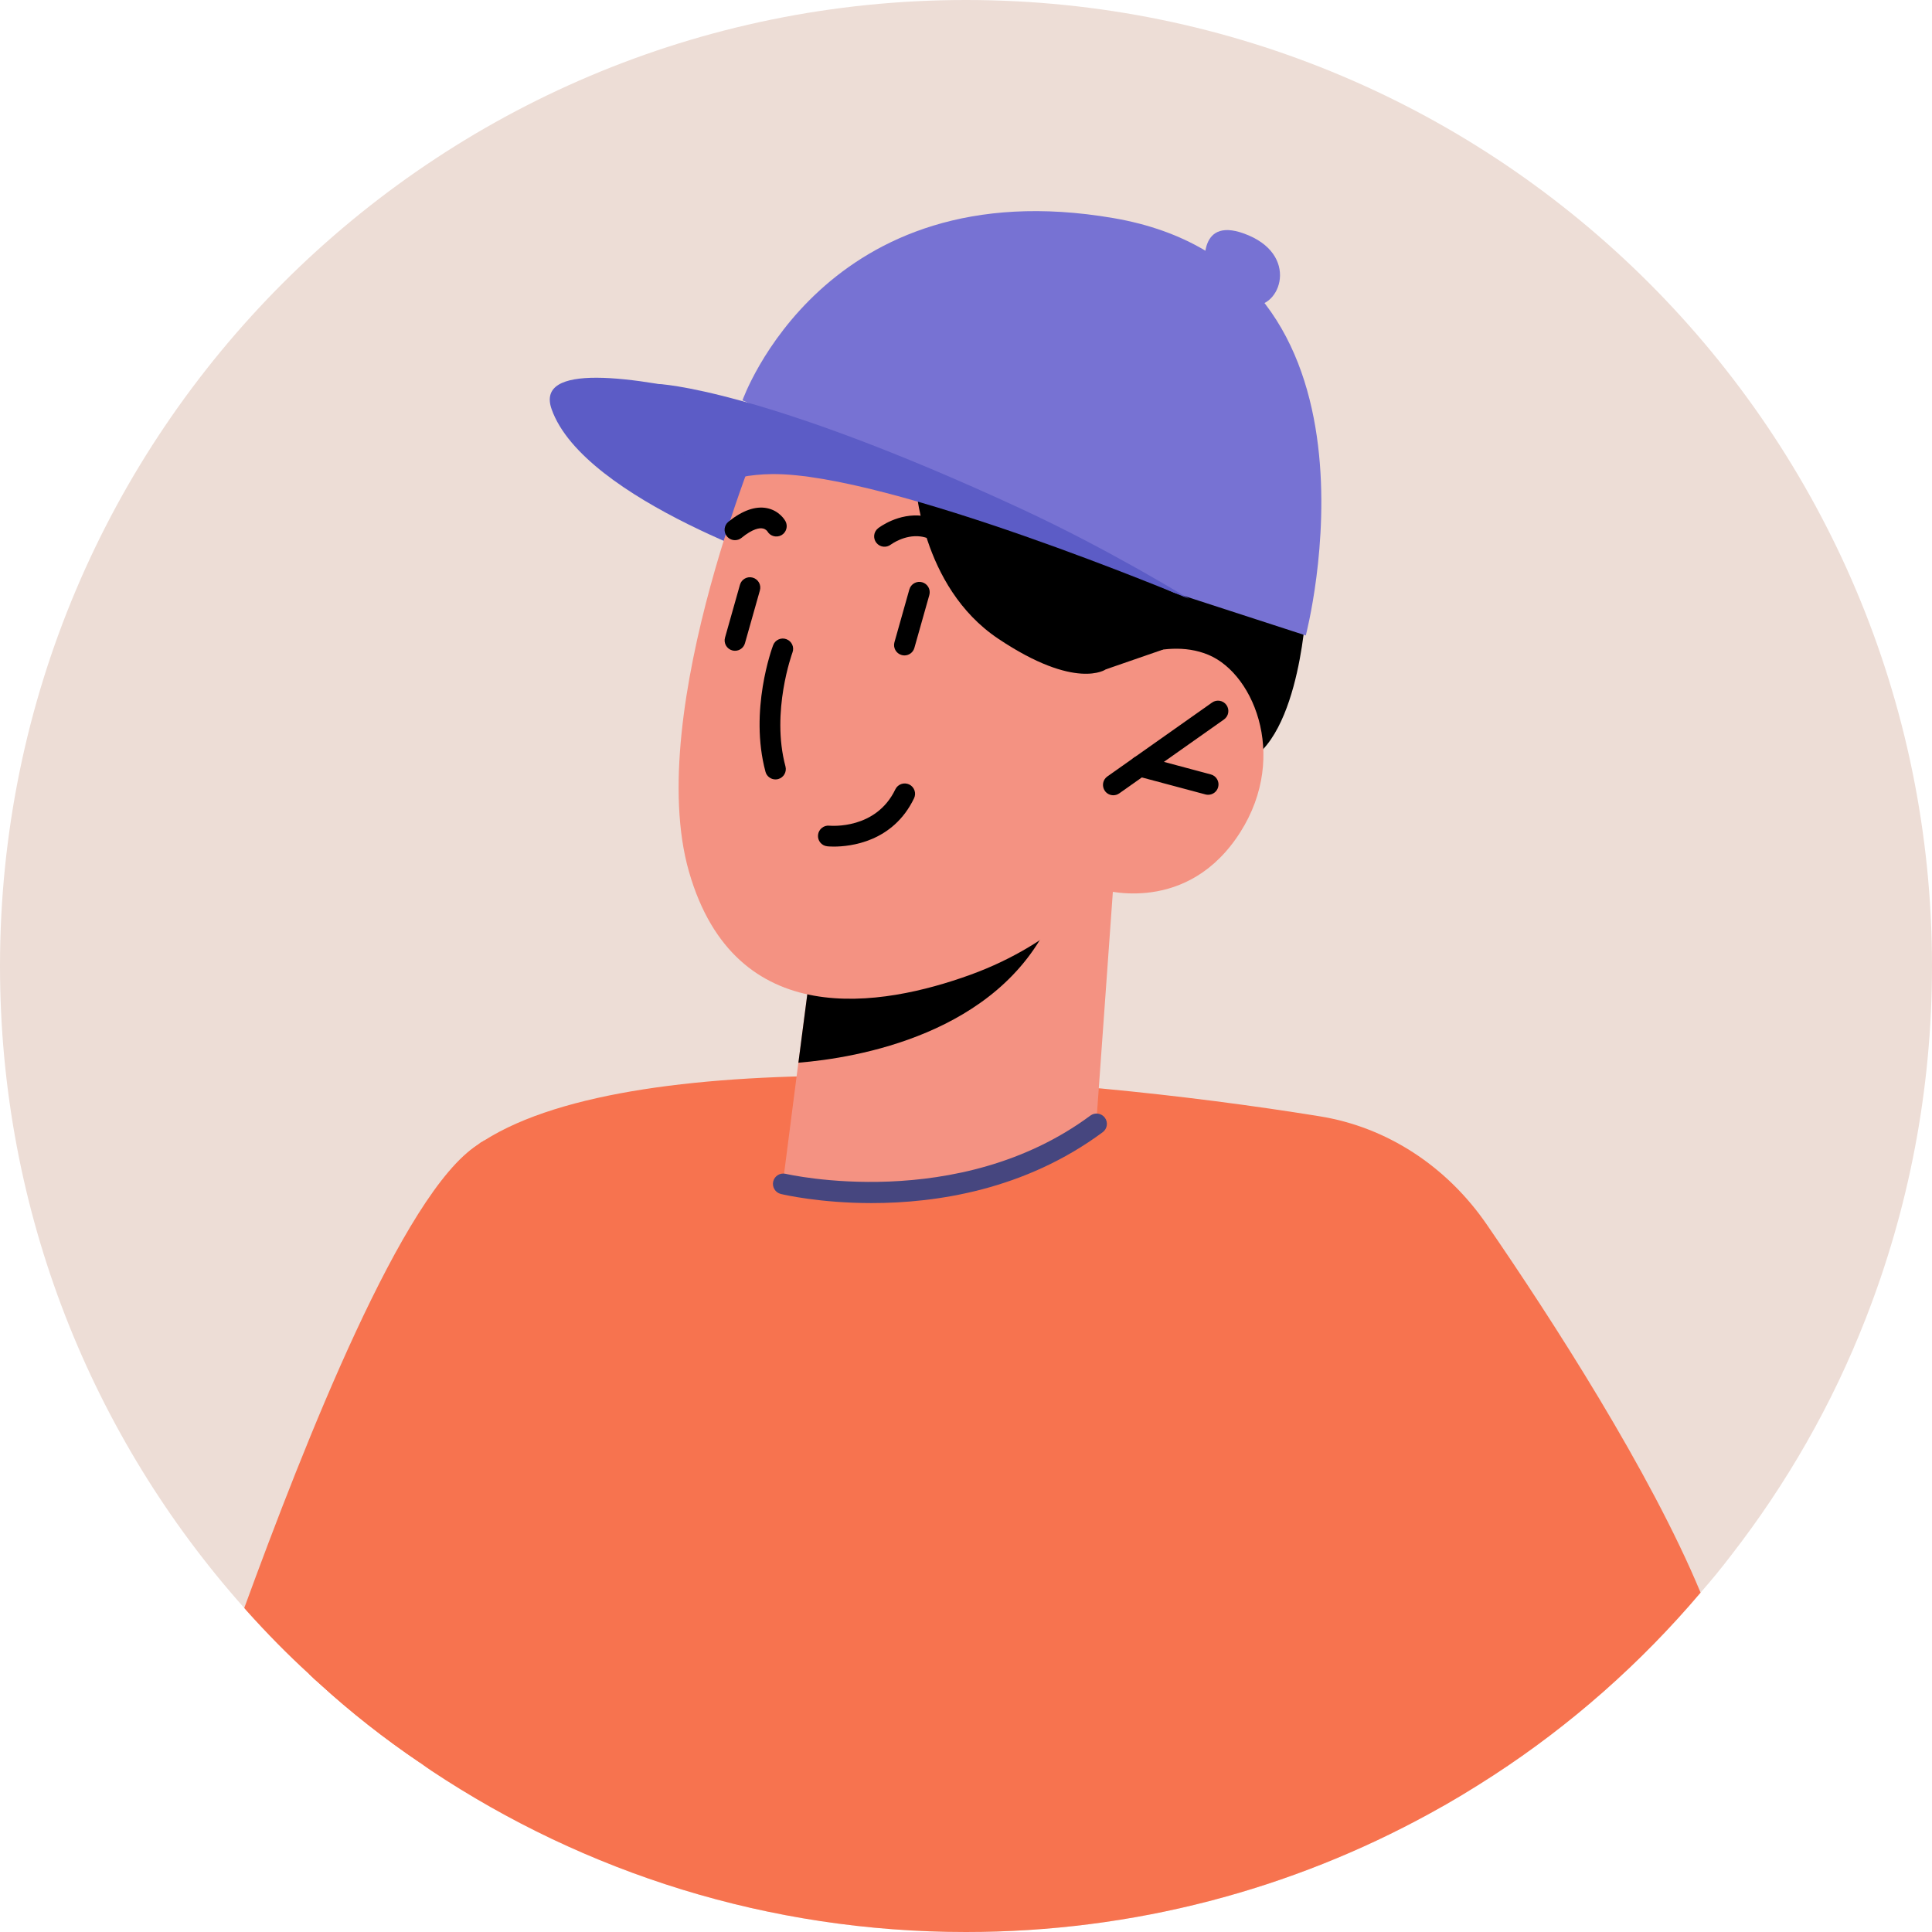 <svg width="56" height="56" viewBox="0 0 56 56" fill="none" xmlns="http://www.w3.org/2000/svg">
<g id="Group 4">
<g id="Group">
<path id="Vector" d="M56 28.003C56 31.613 55.315 35.066 54.072 38.236C53.105 40.711 51.79 43.005 50.181 45.077C49.898 45.449 49.604 45.809 49.292 46.163C47.562 48.205 45.539 49.995 43.287 51.46C42.686 51.851 42.074 52.223 41.443 52.565C37.449 54.757 32.873 56 27.997 56C22.268 56 16.947 54.277 12.509 51.328C12.395 51.25 12.281 51.172 12.167 51.088C11.146 50.397 10.173 49.635 9.26 48.8C9.158 48.71 9.056 48.62 8.96 48.524C8.329 47.947 7.729 47.335 7.158 46.698C7.134 46.668 7.104 46.638 7.08 46.608C2.678 41.666 0 35.15 0 28.003C0 12.54 12.539 0 27.997 0C43.461 0 56 12.54 56 28.003Z" fill="#EDDDD6"/>
</g>
<g id="Group_2">
<path id="Vector_2" d="M12.167 51.088C11.146 50.398 10.173 49.635 9.26 48.8C9.158 48.71 9.056 48.62 8.96 48.524C8.329 47.948 7.729 47.335 7.158 46.699C7.134 46.669 7.104 46.638 7.08 46.608C8.84 41.798 11.68 34.562 13.842 33.187C13.872 33.169 13.902 33.144 13.932 33.12C13.969 33.102 13.998 33.084 14.034 33.06C14.953 32.94 13.818 41.258 12.167 51.088Z" fill="#F7734F"/>
</g>
<g id="Group_3">
<path id="Vector_3" d="M49.292 46.163C47.562 48.205 45.539 49.995 43.287 51.46C42.686 51.85 42.074 52.223 41.443 52.565C37.449 54.757 32.873 56 27.997 56C22.268 56 16.947 54.276 12.509 51.328C12.395 51.25 12.281 51.172 12.167 51.088C11.146 50.397 10.173 49.634 9.26 48.8C9.158 48.709 9.056 48.619 8.96 48.523C9.621 44.007 10.485 39.767 11.584 36.837C12.251 35.059 12.996 33.774 13.842 33.186C13.872 33.168 13.902 33.144 13.932 33.12C13.968 33.102 13.998 33.084 14.034 33.059C18.526 30.207 30.735 31.138 38.254 32.357C40.194 32.669 41.929 33.798 43.094 35.492C44.98 38.236 47.833 42.65 49.292 46.163Z" fill="#F7734F"/>
</g>
<g id="Group_4">
<path id="Vector_4" d="M34.934 7.759C34.934 7.759 34.686 6.178 36.196 6.824C37.706 7.472 37.059 9.053 36.196 8.838C35.333 8.622 34.934 7.759 34.934 7.759Z" fill="#7772D3"/>
</g>
<g id="Group_5">
<path id="Vector_5" d="M37.849 17.747C37.849 17.747 37.613 22.013 35.692 22.209C33.771 22.405 30.946 19.978 30.946 19.978L32.27 15.176L37.849 17.747Z" fill="black"/>
</g>
<g id="Group_6">
<path id="Vector_6" d="M23.191 16.533C23.191 16.533 16.923 14.519 15.988 11.858C15.053 9.197 26.898 13.225 26.898 13.225L23.191 16.533Z" fill="#5C5CC6"/>
</g>
<g id="Group_7">
<g id="Group_8">
<path id="Vector_7" d="M32.27 25.667L31.784 32.449C31.784 32.449 30.56 34.363 26.642 34.646C23.723 34.858 22.705 34.189 22.705 34.189L23.141 30.803L23.571 27.501L30.655 26.009L32.27 25.667Z" fill="#F49282"/>
</g>
</g>
<g id="Group_9">
<g id="Group_10">
<path id="Vector_8" d="M30.655 26.009C30.637 26.192 30.565 26.407 30.455 26.653C28.928 29.982 24.828 30.667 23.142 30.803L23.572 27.501L30.655 26.009Z" fill="black"/>
</g>
</g>
<g id="Group_11">
<g id="Group_12">
<path id="Vector_9" d="M22.215 12.235C22.215 12.235 18.628 20.594 19.971 25.269C21.314 29.943 25.576 29.177 28.123 28.256C30.67 27.333 31.844 25.76 31.844 25.76C31.844 25.76 34.234 26.553 35.814 24.325C37.394 22.097 36.396 19.556 35.03 18.982C33.664 18.408 32.052 19.401 32.052 19.401L33.305 16.971C33.305 16.971 27.885 4.695 22.215 12.235Z" fill="#F49282"/>
</g>
</g>
<g id="Group_13">
<path id="Vector_10" d="M32.27 23.051C32.177 23.051 32.083 23.007 32.025 22.924C31.93 22.788 31.962 22.601 32.097 22.506L35.132 20.364C35.266 20.268 35.455 20.3 35.55 20.436C35.645 20.572 35.613 20.759 35.478 20.854L32.443 22.996C32.391 23.033 32.33 23.051 32.27 23.051Z" fill="black"/>
</g>
<g id="Group_14">
<path id="Vector_11" d="M35.019 23.037C34.993 23.037 34.967 23.034 34.941 23.027L32.961 22.498C32.8 22.456 32.705 22.29 32.748 22.131C32.791 21.971 32.953 21.876 33.115 21.917L35.096 22.447C35.256 22.489 35.352 22.654 35.309 22.814C35.273 22.949 35.152 23.037 35.019 23.037Z" fill="black"/>
</g>
<g id="Group_15">
<path id="Vector_12" d="M27.791 16.252C27.701 16.252 27.611 16.211 27.552 16.133C27.291 15.789 26.999 15.593 26.685 15.55C26.216 15.489 25.826 15.783 25.821 15.785C25.691 15.885 25.503 15.863 25.401 15.732C25.299 15.601 25.322 15.415 25.452 15.312C25.475 15.294 26.04 14.857 26.756 14.954C27.239 15.016 27.667 15.29 28.031 15.771C28.131 15.903 28.105 16.091 27.973 16.191C27.918 16.232 27.854 16.252 27.791 16.252Z" fill="black"/>
</g>
<g id="Group_16">
<path id="Vector_13" d="M21.303 15.657C21.215 15.657 21.13 15.619 21.07 15.546C20.965 15.417 20.985 15.228 21.113 15.123C21.518 14.796 21.895 14.664 22.227 14.728C22.588 14.799 22.749 15.074 22.766 15.105C22.846 15.251 22.793 15.434 22.648 15.514C22.504 15.591 22.325 15.543 22.244 15.402C22.236 15.391 22.192 15.331 22.103 15.317C22.018 15.3 21.824 15.32 21.492 15.591C21.437 15.636 21.37 15.657 21.303 15.657Z" fill="black"/>
</g>
<g id="Group_17">
<path id="Vector_14" d="M22.477 22.592C22.345 22.592 22.223 22.504 22.188 22.37C21.711 20.595 22.38 18.779 22.409 18.703C22.467 18.547 22.641 18.469 22.794 18.527C22.95 18.585 23.029 18.758 22.97 18.913C22.964 18.93 22.341 20.63 22.767 22.214C22.81 22.375 22.715 22.539 22.555 22.582C22.529 22.588 22.503 22.592 22.477 22.592Z" fill="black"/>
</g>
<g id="Group_18">
<path id="Vector_15" d="M21.304 18.863C21.277 18.863 21.25 18.859 21.223 18.852C21.063 18.807 20.97 18.641 21.015 18.482L21.448 16.95C21.493 16.79 21.66 16.697 21.818 16.743C21.978 16.788 22.071 16.953 22.026 17.113L21.593 18.644C21.556 18.777 21.436 18.863 21.304 18.863Z" fill="black"/>
</g>
<g id="Group_19">
<path id="Vector_16" d="M26.215 18.998C26.188 18.998 26.161 18.994 26.134 18.986C25.974 18.942 25.881 18.775 25.926 18.616L26.358 17.085C26.403 16.925 26.57 16.832 26.729 16.877C26.889 16.922 26.982 17.088 26.937 17.247L26.504 18.779C26.467 18.912 26.347 18.998 26.215 18.998Z" fill="black"/>
</g>
<g id="Group_20">
<path id="Vector_17" d="M21.737 13.449C21.737 13.449 22.232 12.781 23.901 12.784C25.571 12.788 26.535 13.972 26.535 13.972C26.535 13.972 26.675 16.999 28.932 18.512C31.189 20.026 32.052 19.402 32.052 19.402L33.704 18.83L34.933 16.434L30.216 11.258L24.546 8.838L21.737 11.962L21.737 13.449Z" fill="black"/>
</g>
<g id="Group_21">
<path id="Vector_18" d="M24.166 24.539C24.059 24.539 23.99 24.532 23.978 24.53C23.813 24.514 23.694 24.366 23.711 24.202C23.727 24.037 23.877 23.915 24.04 23.933C24.092 23.936 25.392 24.049 25.952 22.879C26.025 22.729 26.204 22.667 26.354 22.738C26.503 22.81 26.566 22.99 26.494 23.139C25.883 24.411 24.641 24.539 24.166 24.539Z" fill="black"/>
</g>
<g id="Group_22">
<path id="Vector_19" d="M21.521 11.604C21.521 11.604 23.886 4.883 32.27 6.321C40.654 7.759 37.849 18.419 37.849 18.419L34.028 17.178L21.521 11.604Z" fill="#7772D3"/>
</g>
<g id="Group_23">
<path id="Vector_20" d="M19.082 11.13C19.082 11.13 22.017 11.237 29.58 14.739C32.187 15.946 34.46 17.356 34.46 17.356C34.46 17.356 25.755 13.7 22.372 13.742C21.073 13.757 20.231 14.243 20.231 14.243L19.082 11.13Z" fill="#5C5CC6"/>
</g>
<g id="Group_24">
<path id="Vector_21" d="M25.265 34.872C23.775 34.872 22.729 34.631 22.634 34.608C22.474 34.57 22.374 34.407 22.412 34.246C22.451 34.084 22.612 33.986 22.774 34.024C22.824 34.036 27.776 35.171 31.605 32.336C31.739 32.237 31.927 32.265 32.025 32.398C32.124 32.532 32.096 32.719 31.963 32.817C29.703 34.492 27.136 34.872 25.265 34.872Z" fill="#46467F"/>
</g>
</g>
</svg>
